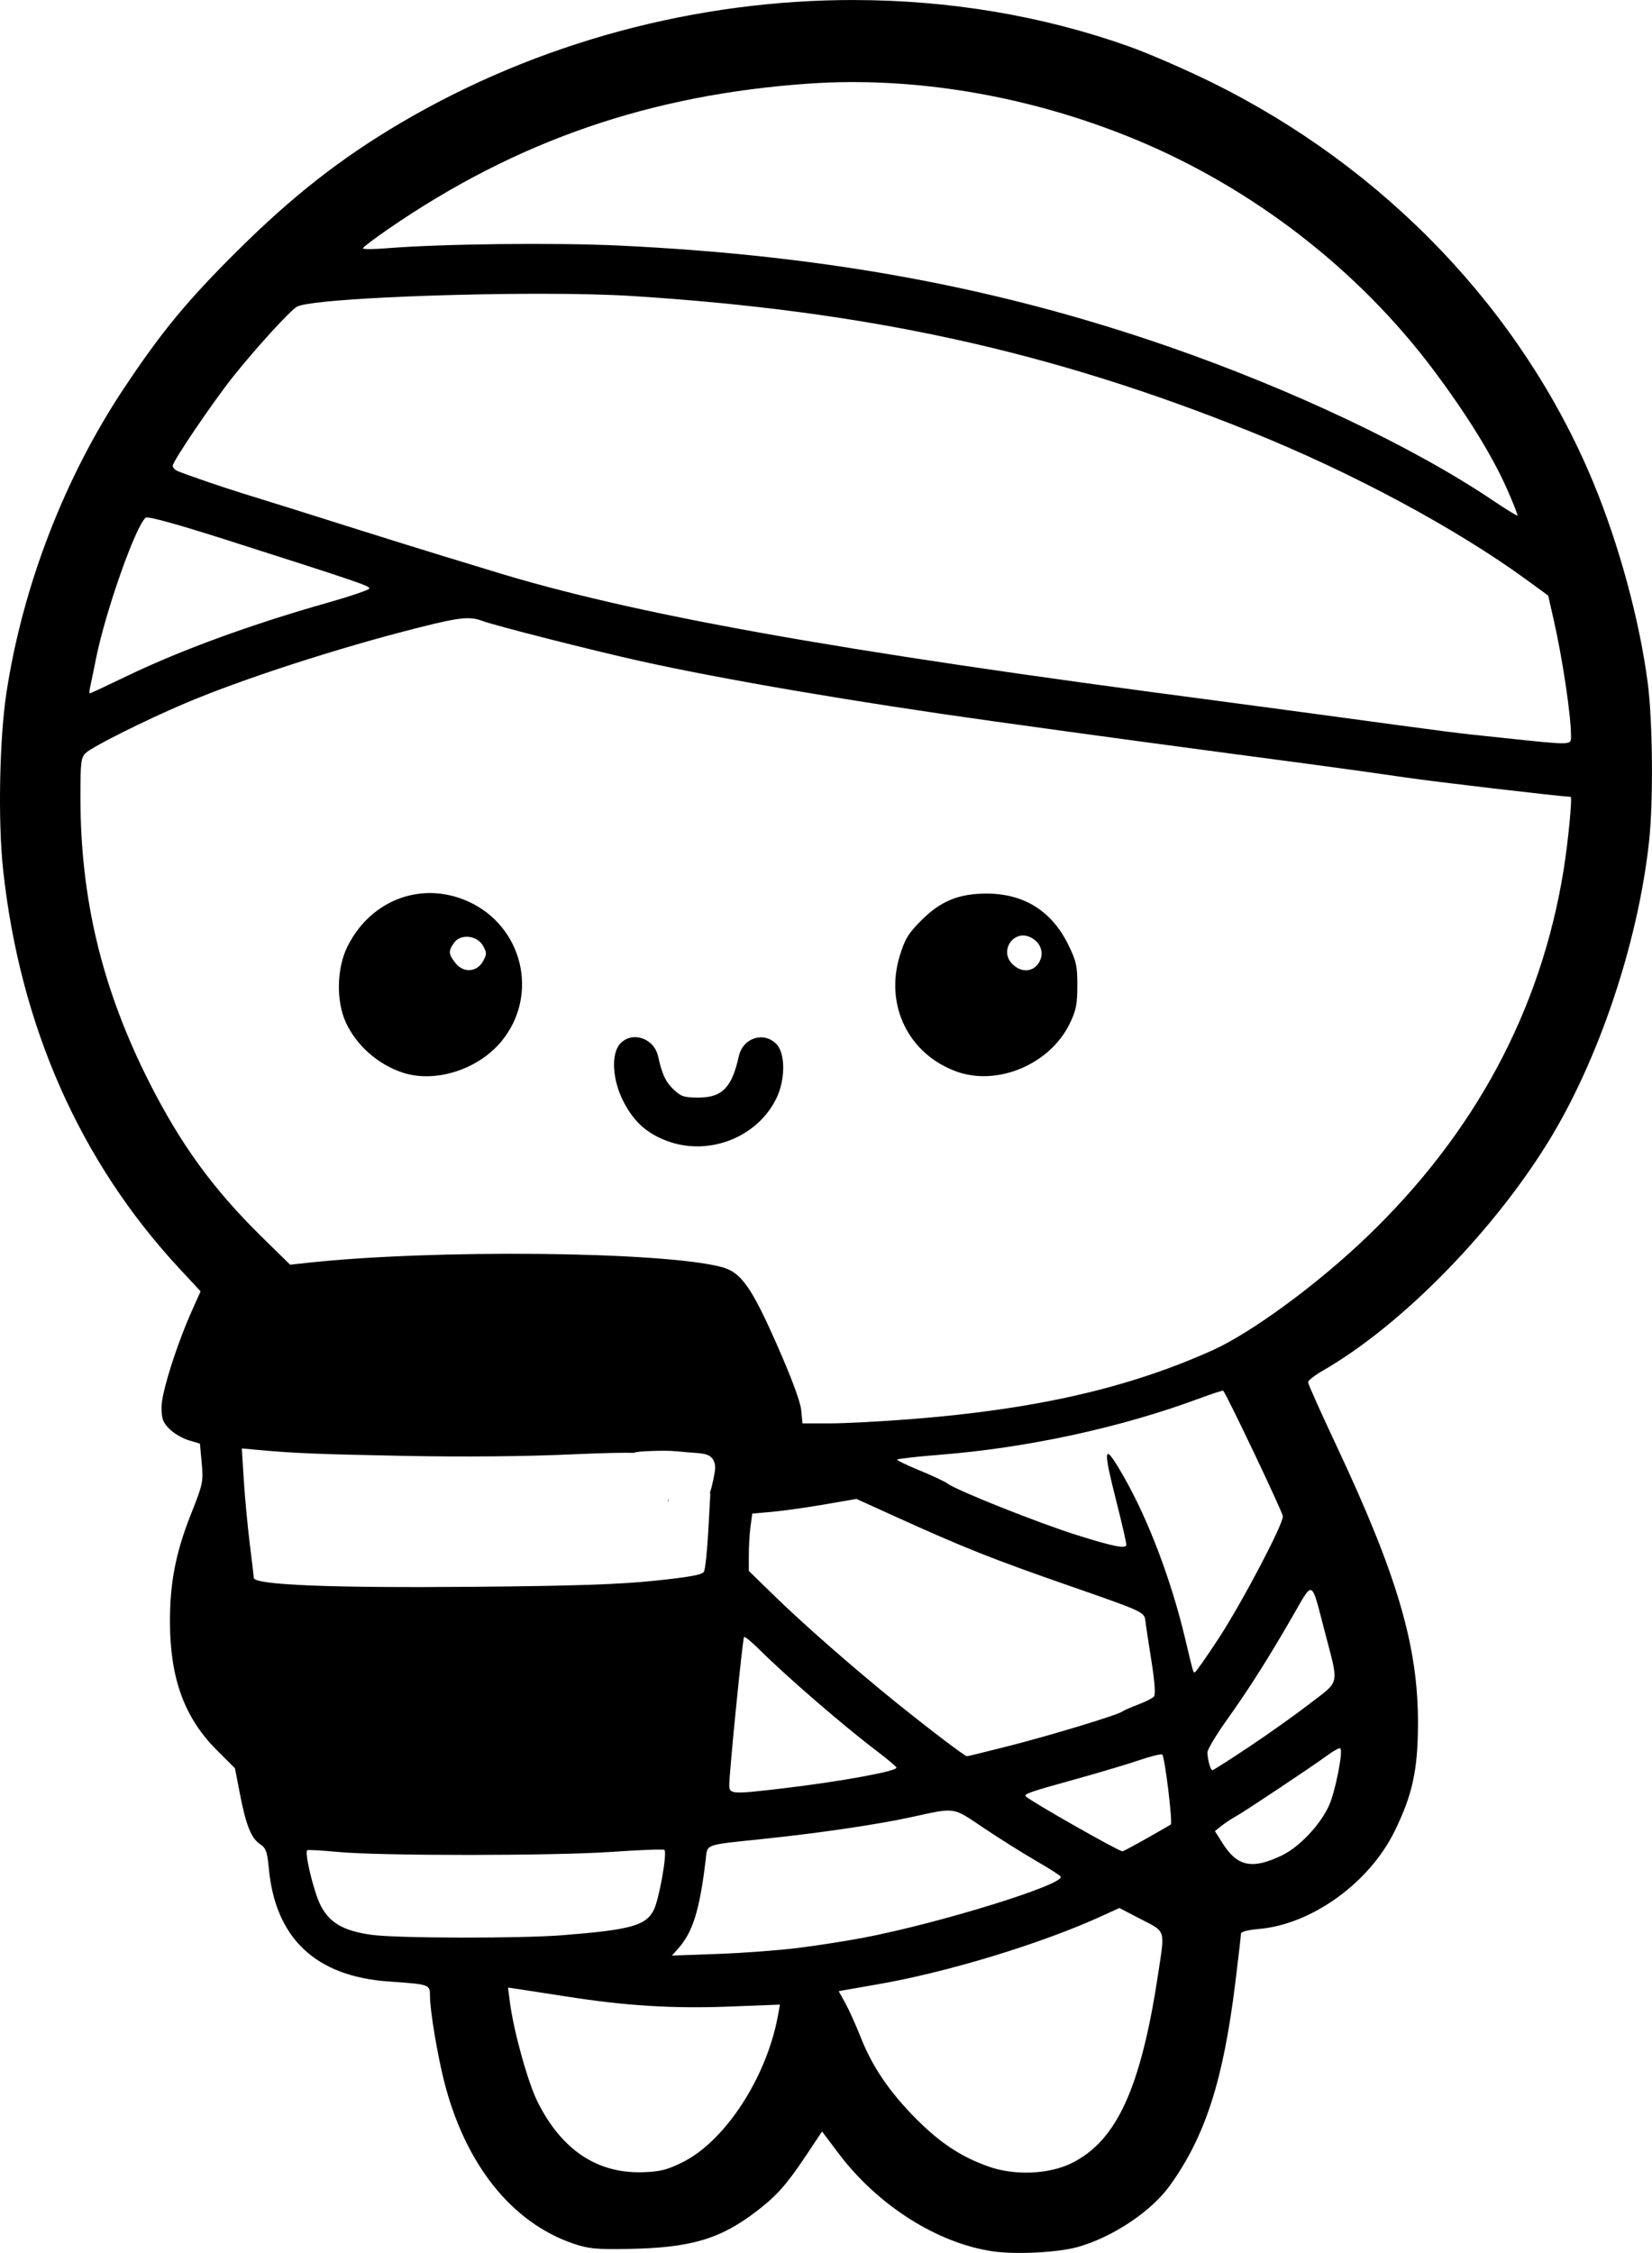 <?xml version="1.0" encoding="UTF-8" standalone="no"?>
<!-- Created with Inkscape (http://www.inkscape.org/) -->

<svg
   width="156.297mm"
   height="213.118mm"
   viewBox="0 0 156.297 213.118"
   version="1.1"
   id="svg1"
   xml:space="preserve"
   xmlns="http://www.w3.org/2000/svg"
   xmlns:svg="http://www.w3.org/2000/svg"><defs
     id="defs1" /><g
     id="layer1"
     transform="translate(-306.343,33.604)"><path
       id="path80"
       style="fill:#000000"
       d="m 387.2,-33.603 c -14.839,-0.021 -29.916,3.942 -42.99,11.654 -5.603,3.305 -10.197,6.9 -15.339,12.003 -4.822,4.786 -7.213,7.68 -10.8,13.071 -5.634,8.468 -9.597,18.75 -11.127,28.865 -0.656,4.34 -0.8,12.114 -0.308,16.669 1.596,14.774 7.272,27.615 16.684,37.741 l 2.002,2.154 -0.757,1.683 c -1.484,3.299 -2.94,7.887 -2.94,9.26 0,1.103 0.126,1.452 0.749,2.075 0.412,0.412 1.23,0.893 1.817,1.069 l 1.067,0.32 0.171,1.839 c 0.162,1.746 0.112,1.987 -1.007,4.797 -1.441,3.621 -2.006,6.504 -2,10.198 0.009,5.374 1.361,9.085 4.43,12.154 l 1.722,1.722 0.469,2.424 c 0.576,2.973 1.071,4.205 1.914,4.757 0.547,0.359 0.672,0.705 0.818,2.27 0.617,6.636 4.431,10.235 11.357,10.718 3.893,0.271 3.892,0.271 3.893,1.393 0.001,1.347 0.706,5.575 1.347,8.089 1.993,7.811 6.367,13.304 12.183,15.301 1.453,0.499 2.166,0.569 5.236,0.514 5.935,-0.107 8.703,-0.927 12.189,-3.61 1.874,-1.442 2.819,-2.514 4.674,-5.301 l 1.464,-2.199 1.57,2.084 c 3.715,4.93 9.383,8.515 14.641,9.261 2.184,0.31 6.175,0.098 8.012,-0.426 3.323,-0.948 6.952,-3.379 8.704,-5.829 3.343,-4.675 5.026,-9.897 6.168,-19.136 0.296,-2.393 0.538,-4.49 0.538,-4.66 0,-0.189 0.645,-0.363 1.654,-0.447 5.005,-0.416 10.467,-4.337 12.879,-9.245 1.689,-3.436 2.198,-5.765 2.215,-10.137 0.029,-7.331 -1.943,-14.064 -7.719,-26.349 -1.473,-3.134 -2.679,-5.831 -2.679,-5.993 0,-0.162 0.625,-0.654 1.389,-1.093 7.309,-4.2 15.919,-12.916 21.254,-21.517 4.826,-7.78 8.575,-18.915 9.622,-28.58 0.408,-3.764 0.343,-11.328 -0.128,-14.946 -0.778,-5.974 -2.724,-13.13 -5.177,-19.037 -6.698,-16.13 -19.658,-29.703 -36.088,-37.795 -2.474,-1.218 -5.986,-2.744 -7.805,-3.391 -8.249,-2.932 -17.068,-4.38 -25.972,-4.392 z m -0.469,7.765 c 8.973,-0.047 18.438,1.849 27.152,5.476 11.07,4.607 21.02,12.322 28.108,21.794 3.169,4.235 5.553,8.098 6.948,11.259 0.583,1.322 1.02,2.436 0.969,2.475 -0.051,0.039 -1.104,-0.61 -2.341,-1.442 C 440.076,8.68 428.614,3.246 416.912,-0.813 400.67,-6.446 384.376,-9.446 365.017,-10.369 c -6.2,-0.296 -16.886,-0.173 -22.159,0.254 -1.201,0.097 -2.183,0.099 -2.183,0.003 0,-0.096 1.101,-0.931 2.446,-1.856 12.107,-8.327 24.767,-12.695 39.797,-13.731 1.258,-0.087 2.53,-0.133 3.812,-0.14 z m -29.148,20.024 c 3.259,0.002 6.255,0.066 8.498,0.208 22.333,1.413 39.65,5.208 58.601,12.842 9.623,3.876 19.451,9.157 26.167,14.062 l 1.968,1.438 0.526,2.313 c 0.839,3.692 1.634,9.032 1.634,10.971 0,0.884 0.201,0.877 -6.218,0.202 -5.289,-0.557 -3.785,-0.365 -18.521,-2.365 -3.201,-0.434 -7.25,-0.977 -8.996,-1.206 -36.07,-4.727 -55.172,-8.156 -68.527,-12.299 -0.873,-0.271 -2.838,-0.87 -4.366,-1.332 -1.528,-0.462 -5.04,-1.554 -7.805,-2.427 -5.805,-1.834 -8.465,-2.668 -11.245,-3.526 -1.88,-0.58 -5.144,-1.7 -6.152,-2.11 -0.255,-0.104 -0.463,-0.33 -0.463,-0.504 0,-0.423 3.86,-6.114 5.74,-8.463 2.201,-2.75 5.383,-6.232 6.015,-6.582 1.229,-0.68 13.367,-1.229 23.144,-1.222 z M 320.127,15.37 c 0.199,-0.158 2.917,0.589 7.716,2.122 12.444,3.974 13.495,4.332 13.443,4.578 -0.028,0.131 -1.84,0.746 -4.028,1.366 -7.145,2.027 -13.773,4.446 -18.779,6.852 -1.949,0.937 -3.587,1.703 -3.643,1.703 -0.055,0 -0.04,-0.268 0.035,-0.595 0.074,-0.327 0.326,-1.546 0.558,-2.708 0.888,-4.441 3.756,-12.573 4.697,-13.317 z m 30.144,9.517 c 0.301,-0.019 0.56,-0.014 0.798,0.014 0.317,0.037 0.597,0.114 0.89,0.225 1.157,0.44 10.395,2.79 14.91,3.794 7.867,1.748 20.446,3.895 33.337,5.688 10.7,1.488 14.15,1.956 30.692,4.157 2.692,0.358 6.502,0.891 8.467,1.184 2.603,0.388 14.402,1.771 15.578,1.826 0.171,0.008 -0.235,4.24 -0.66,6.884 -2.134,13.276 -8.387,24.937 -18.643,34.765 -4.684,4.489 -10.922,9.064 -14.618,10.722 -7.97,3.576 -16.765,5.579 -28.537,6.5 -2.811,0.22 -6.26,0.4 -7.665,0.4 h -2.554 l -0.12,-1.257 c -0.077,-0.799 -0.921,-3.069 -2.316,-6.229 -2.405,-5.447 -3.387,-6.823 -5.208,-7.305 -5.609,-1.485 -27.355,-1.7 -39.307,-0.389 l -1.523,0.167 -2.664,-2.614 c -4.603,-4.516 -7.677,-8.737 -10.669,-14.652 -4.451,-8.801 -6.507,-17.319 -6.507,-26.967 0,-3.332 0.052,-3.753 0.516,-4.185 0.645,-0.601 5.581,-3.069 9.319,-4.66 5.396,-2.297 14.46,-5.24 22.068,-7.165 2.229,-0.564 3.511,-0.845 4.415,-0.903 z m -2.961,25.995 c -3.343,-0.116 -6.506,1.769 -8.136,5.143 -0.973,2.015 -1.029,5.059 -0.128,7.054 0.99,2.193 3.064,4.027 5.419,4.792 3.082,1.002 7.157,-0.309 9.352,-3.008 3.547,-4.36 1.997,-10.837 -3.155,-13.18 -1.104,-0.502 -2.238,-0.763 -3.353,-0.802 z m 52.367,0.044 c -2.606,0 -4.337,0.706 -6.129,2.497 -1.278,1.278 -1.591,1.792 -2.088,3.426 -1.42,4.675 0.871,9.298 5.413,10.922 3.868,1.383 8.799,-0.705 10.663,-4.516 0.613,-1.253 0.733,-1.842 0.736,-3.619 0.003,-1.869 -0.101,-2.334 -0.867,-3.89 -1.566,-3.182 -4.193,-4.82 -7.729,-4.82 z m 3.577,3.97 c 0.184,0.015 0.376,0.066 0.57,0.159 1.02,0.489 1.365,1.563 0.785,2.447 -0.586,0.895 -1.715,0.91 -2.537,0.035 -1.038,-1.105 -0.107,-2.747 1.182,-2.641 z m -52.561,0.123 c 0.539,0.056 1.071,0.348 1.351,0.85 0.364,0.653 0.364,0.802 0,1.455 -0.583,1.048 -1.854,1.134 -2.607,0.177 -0.671,-0.853 -0.69,-1.129 -0.137,-1.919 0.309,-0.441 0.855,-0.62 1.394,-0.564 z m 15.86,9.493 c -0.549,-0.036 -1.105,0.149 -1.526,0.601 -0.9,0.966 -0.756,3.458 0.32,5.524 0.999,1.919 2.256,3.029 4.221,3.731 3.916,1.398 8.458,-0.413 10.233,-4.081 0.848,-1.752 0.859,-4.21 0.022,-5.1 -1.187,-1.263 -3.19,-0.632 -3.58,1.127 -0.658,2.97 -1.576,3.909 -3.819,3.909 -1.355,0 -1.656,-0.098 -2.358,-0.771 -0.759,-0.727 -1.08,-1.417 -1.461,-3.138 -0.237,-1.069 -1.137,-1.742 -2.053,-1.801 z m 55.515,33.437 c 0.316,0.316 5.648,11.533 5.651,11.887 0.006,0.801 -3.877,8.179 -6.064,11.524 -1.164,1.779 -2.183,3.235 -2.265,3.235 -0.17,0 -0.123,0.165 -0.915,-3.175 -1.306,-5.508 -3.465,-11.215 -5.781,-15.279 -1.952,-3.425 -2.076,-3.018 -0.714,2.35 0.509,2.008 0.926,3.823 0.926,4.032 0,0.414 -1.183,0.184 -4.63,-0.898 -3.684,-1.156 -11.491,-4.266 -12.303,-4.901 -0.218,-0.171 -1.376,-0.715 -2.573,-1.208 -1.197,-0.494 -2.179,-0.962 -2.183,-1.04 -0.004,-0.078 1.837,-0.289 4.092,-0.468 8.27,-0.658 17.07,-2.567 24.456,-5.306 1.226,-0.454 2.262,-0.793 2.303,-0.752 z m -92.846,5.465 1.427,0.131 c 3.522,0.324 5.679,0.412 13.995,0.574 5.605,0.109 11.426,0.055 15.835,-0.146 3.136,-0.143 4.892,-0.162 5.819,-0.143 0.113,-0.038 0.239,-0.068 0.381,-0.086 0.427,-0.055 0.858,-0.072 1.288,-0.088 0.409,-0.012 0.819,-0.024 1.229,-0.022 0.137,5e-4 0.273,0.002 0.41,0.006 0.586,0.017 1.168,0.083 1.751,0.136 0.43,0.039 0.861,0.051 1.289,0.109 0.42,0.047 0.84,0.144 1.113,0.506 0.089,0.118 0.13,0.267 0.194,0.4 0.018,0.128 0.049,0.255 0.053,0.384 0.008,0.24 -0.045,0.499 -0.087,0.734 -0.064,0.353 -0.141,0.702 -0.224,1.051 -0.049,0.181 -0.109,0.435 -0.195,0.694 l 0.05,0.019 -0.192,3.5 c -0.106,1.925 -0.291,3.678 -0.411,3.896 -0.164,0.297 -1.343,0.514 -4.671,0.859 -3.337,0.347 -7.596,0.491 -17.019,0.574 -13.642,0.121 -20.896,-0.174 -20.904,-0.85 -0.001,-0.103 -0.172,-1.556 -0.38,-3.229 -0.208,-1.673 -0.462,-4.385 -0.565,-6.026 z m 58.152,4.776 3.44,1.563 c 6.646,3.019 9.404,4.118 16.669,6.644 7.062,2.455 7.134,2.488 7.228,3.337 0.046,0.417 0.304,2.128 0.572,3.802 0.305,1.9 0.396,3.154 0.243,3.339 -0.135,0.163 -0.809,0.507 -1.498,0.765 -0.689,0.258 -1.372,0.558 -1.518,0.668 -0.437,0.329 -6.888,2.283 -10.846,3.286 -2.036,0.516 -3.764,0.938 -3.838,0.938 -0.196,0 -3.538,-2.537 -6.679,-5.07 -3.976,-3.206 -8.722,-7.362 -11.511,-10.078 l -2.447,-2.384 v -1.516 c 0,-0.834 0.074,-2.053 0.164,-2.71 l 0.163,-1.194 1.905,-0.173 c 1.048,-0.095 3.266,-0.408 4.929,-0.695 z m -17.841,0.076 c 0.004,0.028 0.008,0.054 0.014,0.091 0.002,0.011 0.004,0.027 0.006,0.039 0.003,2.3e-4 0.01,-0.002 0.013,-0.002 0.021,-0.03 0.04,-0.061 0.061,-0.091 -0.031,-0.014 -0.063,-0.018 -0.094,-0.037 z m 60.885,8.567 c 0.342,0.175 0.606,1.39 1.255,3.883 1.358,5.221 1.482,4.605 -1.361,6.803 -1.351,1.045 -3.954,2.897 -5.784,4.117 -1.83,1.219 -3.393,2.217 -3.475,2.217 -0.183,0 -0.466,-1.015 -0.471,-1.688 -0.002,-0.274 0.815,-1.643 1.815,-3.043 2.093,-2.928 3.932,-5.829 6.293,-9.926 0.963,-1.671 1.385,-2.538 1.727,-2.363 z m -53.681,4.418 c 0.07,-0.07 0.707,0.448 1.414,1.151 2.568,2.555 7.947,7.209 11.076,9.582 1.019,0.773 1.889,1.5 1.933,1.615 0.13,0.336 -5.279,1.326 -10.788,1.975 -4.819,0.568 -5.036,0.553 -5.032,-0.332 0.006,-1.266 1.264,-13.857 1.397,-13.991 z m 56.42,10.538 c 0.272,0.272 -0.474,4.054 -1.057,5.364 -0.816,1.833 -2.799,3.946 -4.455,4.748 -2.806,1.359 -4.23,1.077 -5.616,-1.114 l -0.744,-1.176 0.639,-0.506 c 0.352,-0.278 0.956,-0.678 1.344,-0.889 0.808,-0.44 7.271,-4.748 8.756,-5.837 0.546,-0.401 1.056,-0.666 1.133,-0.589 z m -16.851,0.583 c 0.23,0.142 1,6.44 0.809,6.609 -0.058,0.052 -1.084,0.645 -2.28,1.319 -1.195,0.674 -2.227,1.225 -2.293,1.225 -0.36,0 -8.578,-4.667 -9.137,-5.189 -0.239,-0.223 0.32,-0.42 4.502,-1.58 2.387,-0.662 5.202,-1.5 6.257,-1.863 1.055,-0.363 2.019,-0.598 2.143,-0.521 z m -19.847,5.326 c 0.812,0.12 1.458,0.616 2.992,1.643 1.508,1.01 3.723,2.4 4.922,3.09 1.199,0.69 2.244,1.357 2.321,1.482 0.449,0.727 -11.5,4.428 -18.712,5.796 -1.558,0.296 -4.296,0.723 -6.085,0.95 -1.789,0.227 -5.218,0.484 -7.619,0.571 l -4.366,0.157 0.566,-0.631 c 1.407,-1.569 2.049,-3.618 2.622,-8.363 0.195,-1.613 -0.29,-1.436 5.676,-2.063 5.124,-0.539 10.539,-1.338 13.692,-2.02 2.2,-0.476 3.178,-0.731 3.99,-0.611 z m -27.254,3.692 c 0.28,0.28 -0.505,4.697 -1.011,5.689 -0.752,1.474 -2.174,1.869 -8.572,2.377 v 5.2e-4 c -4.093,0.325 -15.741,0.302 -18.152,-0.036 -2.643,-0.37 -3.962,-1.139 -4.804,-2.8 -0.633,-1.249 -1.528,-4.948 -1.257,-5.199 0.06,-0.056 1.359,0.017 2.887,0.162 4.031,0.382 20.511,0.375 26.029,-0.012 2.602,-0.182 4.798,-0.264 4.88,-0.181 z m 43.041,5.497 2.051,1.062 c 2.355,1.22 2.258,0.925 1.646,4.999 -1.646,10.957 -3.935,15.982 -8.243,18.089 -2.127,1.041 -5.35,1.175 -7.772,0.326 -2.627,-0.922 -4.629,-2.237 -6.918,-4.544 -2.527,-2.547 -4.126,-4.9 -5.233,-7.7 -0.46,-1.164 -1.117,-2.622 -1.46,-3.24 l -0.623,-1.124 0.576,-0.106 c 0.317,-0.058 1.708,-0.301 3.09,-0.539 6.57,-1.132 15.46,-3.836 21.167,-6.437 z m -57.839,7.529 1.006,0.145 c 0.553,0.08 2.554,0.389 4.446,0.687 5.635,0.888 10.118,1.168 15.429,0.964 l 4.846,-0.186 -0.185,1.018 c -1.064,5.862 -5.004,11.914 -9.057,13.909 -1.449,0.713 -2.113,0.878 -3.751,0.928 -4.313,0.133 -7.691,-2.135 -9.946,-6.676 -0.913,-1.839 -2.245,-6.632 -2.602,-9.363 z" /></g></svg>
